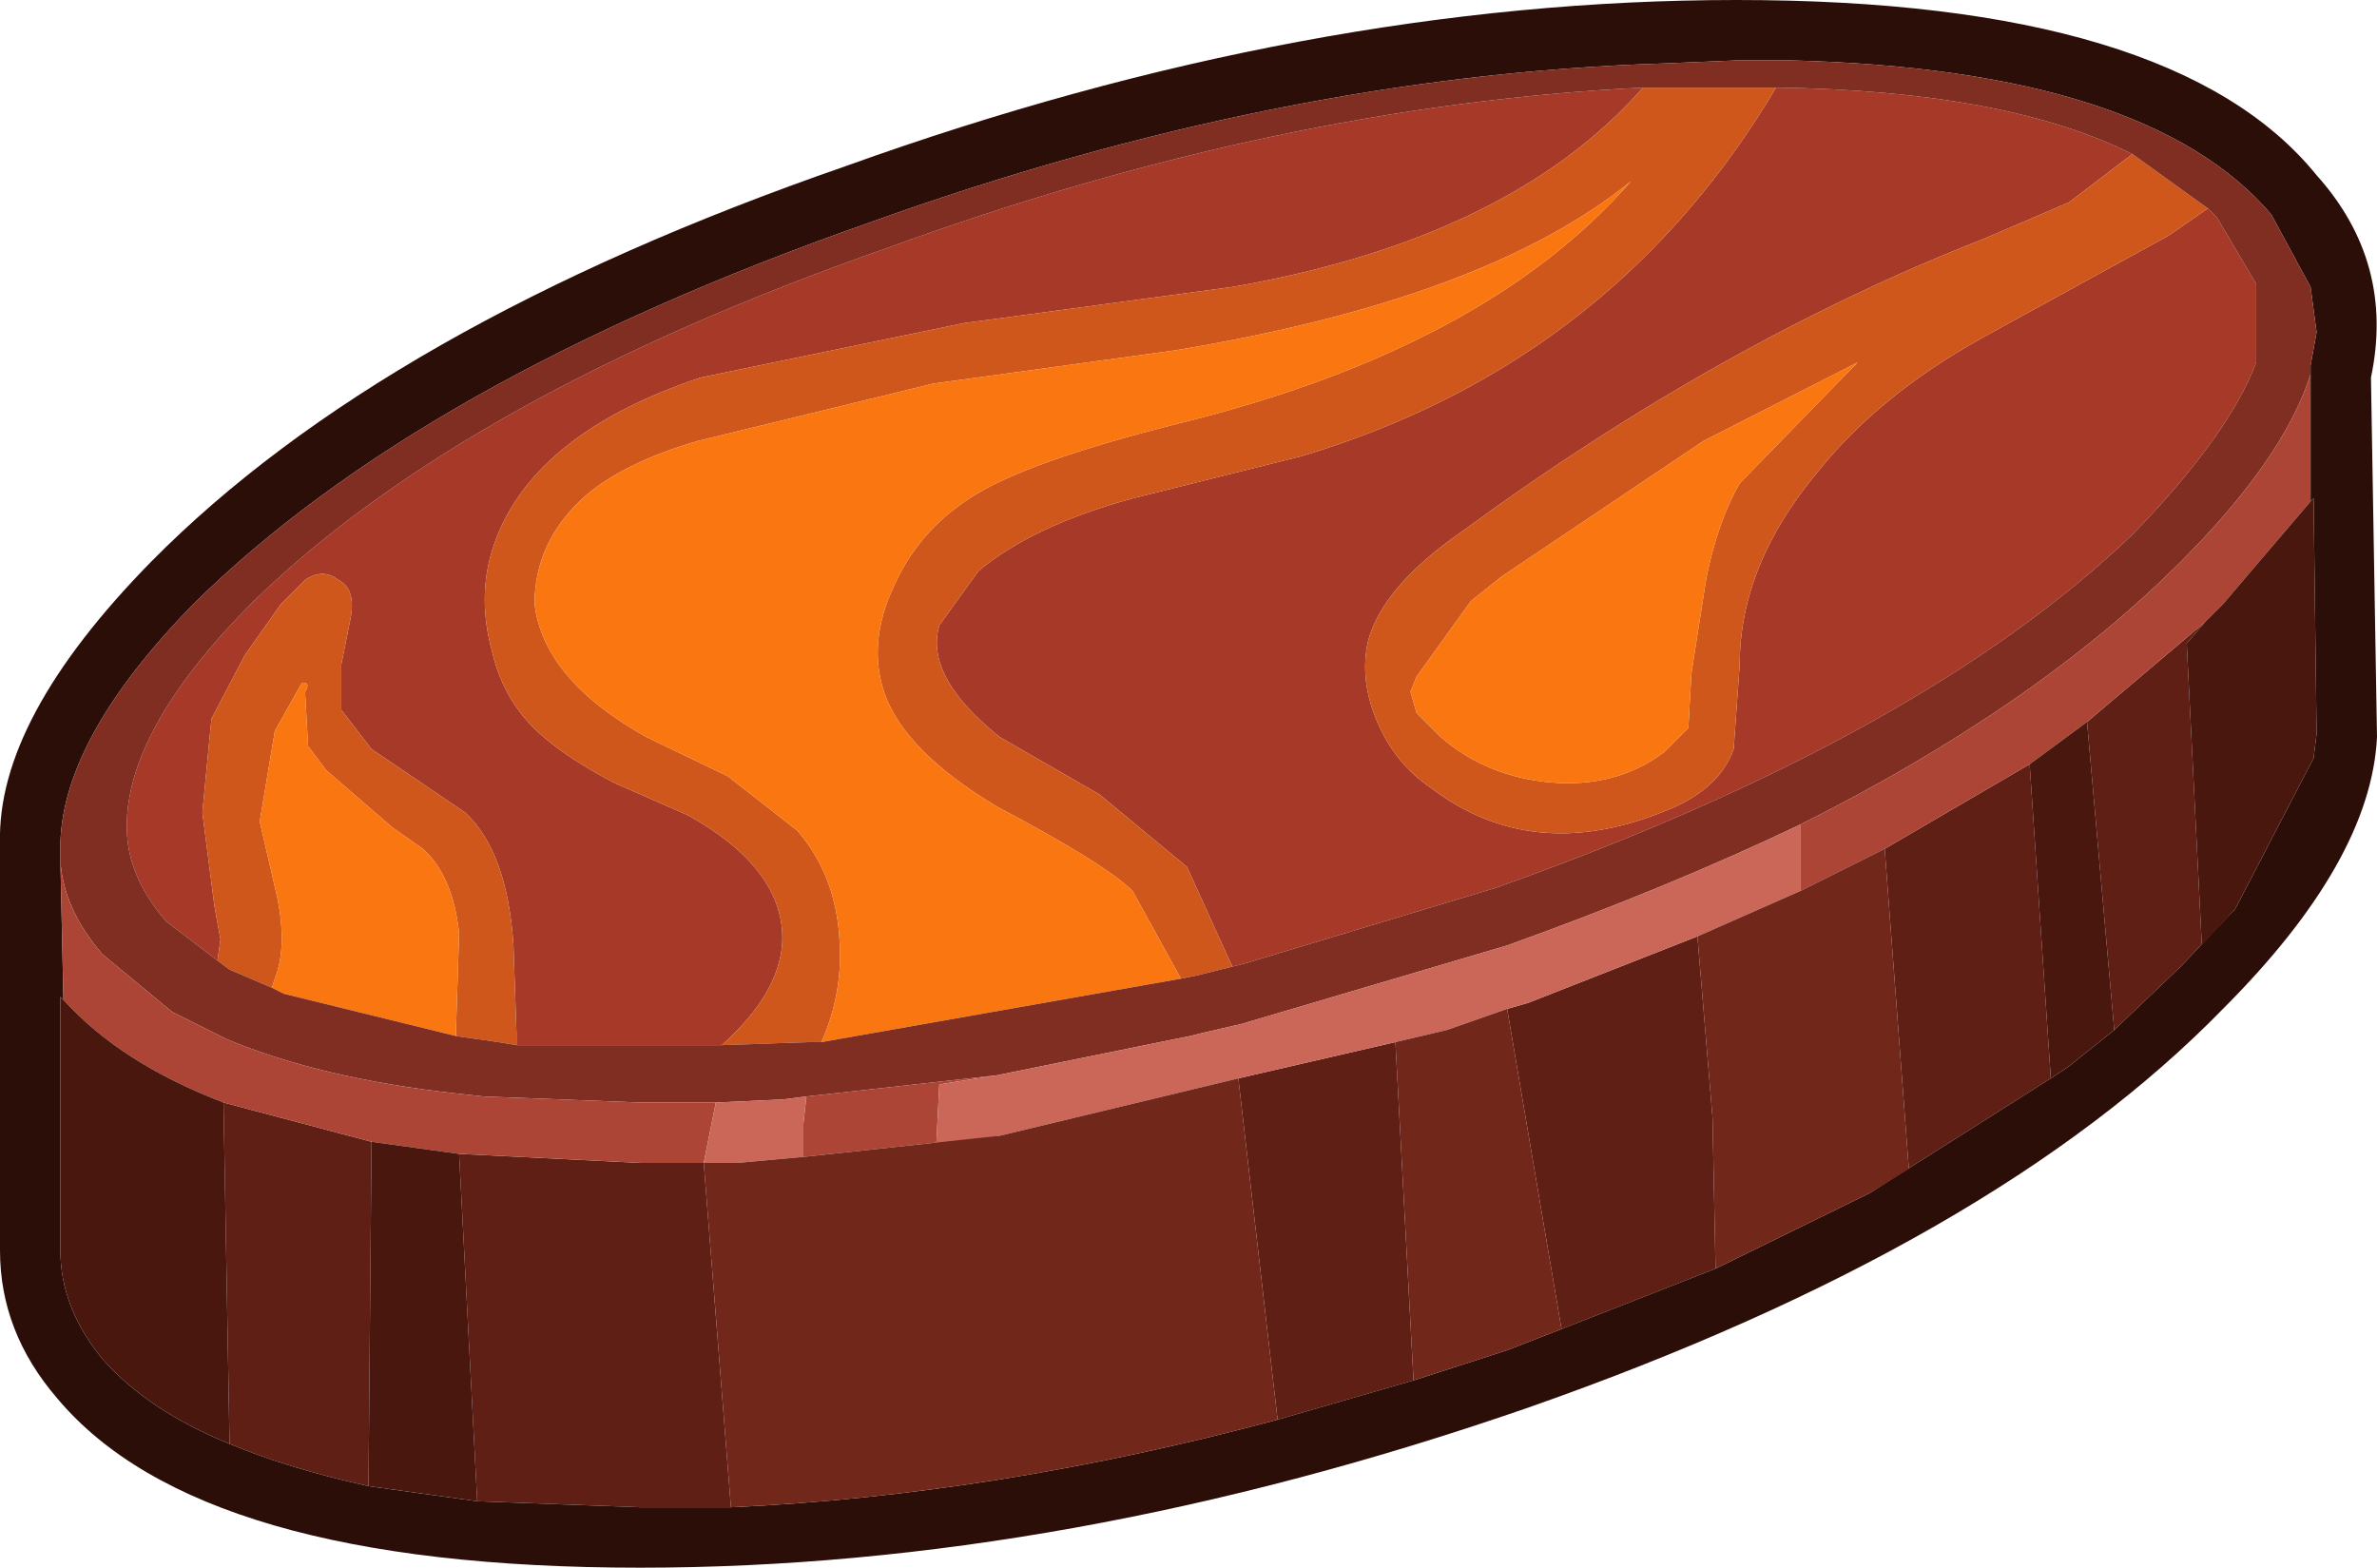 <?xml version="1.0" encoding="UTF-8" standalone="no"?>
<svg xmlns:ffdec="https://www.free-decompiler.com/flash" xmlns:xlink="http://www.w3.org/1999/xlink" ffdec:objectType="shape" height="25.95px" width="39.35px" xmlns="http://www.w3.org/2000/svg">
  <g transform="matrix(1.0, 0.0, 0.0, 1.0, 16.3, 28.55)">
    <path d="M20.25 -25.1 L20.4 -24.95 21.05 -23.85 21.05 -22.7 21.05 -22.55 Q20.6 -21.35 19.0 -19.7 15.5 -16.35 8.45 -13.85 L4.3 -12.6 4.1 -12.55 3.35 -14.2 1.9 -15.4 0.25 -16.35 Q-1.0 -17.35 -0.75 -18.2 L-0.1 -19.1 Q0.8 -19.85 2.45 -20.3 L5.25 -21.0 Q10.25 -22.5 12.95 -26.85 L13.1 -27.1 Q16.9 -27.05 19.0 -26.0 L17.95 -25.2 16.55 -24.6 Q12.2 -22.9 7.9 -19.75 6.6 -18.85 6.35 -17.95 6.2 -17.3 6.5 -16.6 6.8 -15.9 7.4 -15.5 9.05 -14.25 11.2 -15.1 12.15 -15.45 12.4 -16.15 L12.5 -17.55 Q12.5 -19.2 13.8 -20.75 14.8 -22.0 16.5 -22.95 L19.6 -24.65 20.25 -25.1 M-4.35 -11.25 L-4.55 -11.25 -5.0 -11.25 -5.1 -11.25 -7.6 -11.25 -7.75 -11.25 -7.75 -11.45 -7.8 -12.9 Q-7.9 -14.45 -8.6 -15.1 L-10.15 -16.15 -10.65 -16.8 -10.65 -17.55 -10.5 -18.3 Q-10.4 -18.8 -10.7 -18.95 -10.95 -19.15 -11.25 -18.95 L-11.65 -18.55 -12.25 -17.7 -12.8 -16.65 -12.95 -15.1 -12.75 -13.55 -12.65 -13.0 -12.7 -12.65 -13.55 -13.3 Q-14.2 -14.05 -14.2 -14.85 L-14.2 -14.95 Q-14.15 -16.55 -12.1 -18.6 -8.6 -22.0 -1.6 -24.45 4.85 -26.8 10.9 -27.1 8.7 -24.6 4.1 -23.8 L-0.35 -23.2 -4.7 -22.3 Q-7.55 -21.35 -8.15 -19.45 -8.4 -18.65 -8.15 -17.75 -7.95 -16.9 -7.3 -16.35 -6.9 -16.0 -6.15 -15.6 L-4.9 -15.05 Q-3.3 -14.15 -3.35 -12.95 -3.4 -12.1 -4.35 -11.25" fill="#a63927" fill-rule="evenodd" stroke="none"/>
    <path d="M20.7 -13.5 L19.8 -12.55 18.7 -11.5 18.25 -16.6 20.2 -18.25 19.9 -17.9 20.15 -12.9 20.7 -13.5 M17.65 -10.7 L14.65 -8.8 15.3 -9.2 14.9 -14.5 17.3 -15.9 17.65 -10.7 M12.1 -7.55 L9.55 -6.55 8.65 -11.85 9.0 -11.95 11.8 -13.05 12.05 -10.05 12.1 -7.55 M7.1 -5.7 L4.85 -5.05 4.2 -10.7 6.8 -11.3 7.1 -5.7 M-4.2 -3.6 L-5.7 -3.6 -8.4 -3.7 -8.7 -9.45 -5.7 -9.3 -4.25 -9.3 -4.65 -9.3 -4.2 -3.6 M-10.2 -3.95 Q-11.55 -4.25 -12.5 -4.65 L-12.6 -10.3 -10.15 -9.65 -10.2 -3.95" fill="#5f1f15" fill-rule="evenodd" stroke="none"/>
    <path d="M21.95 -22.35 L21.95 -22.4 21.95 -22.45 21.95 -22.5 22.05 -23.05 21.95 -23.8 21.3 -25.0 Q19.25 -27.4 13.35 -27.55 L12.45 -27.55 11.25 -27.5 Q4.85 -27.3 -1.95 -24.85 -9.35 -22.25 -13.1 -18.55 -15.25 -16.35 -15.3 -14.6 L-15.3 -14.45 -15.3 -14.3 -15.25 -12.0 -15.3 -12.05 -15.3 -7.85 Q-15.3 -6.9 -14.6 -6.05 -13.85 -5.2 -12.5 -4.65 -11.55 -4.25 -10.2 -3.95 L-8.4 -3.7 -5.7 -3.6 -4.2 -3.6 Q0.2 -3.8 4.85 -5.05 L7.1 -5.7 8.65 -6.2 9.55 -6.55 12.1 -7.55 14.65 -8.8 17.65 -10.7 17.95 -10.9 18.7 -11.5 19.8 -12.55 20.7 -13.5 22.0 -16.0 22.05 -16.4 22.0 -20.3 21.95 -20.25 21.95 -22.35 M23.05 -16.35 Q22.95 -14.3 20.5 -11.85 16.7 -7.95 9.0 -5.25 1.35 -2.6 -5.7 -2.6 -13.0 -2.6 -15.35 -5.4 -16.3 -6.5 -16.3 -7.85 L-16.3 -14.6 Q-16.35 -16.65 -13.8 -19.25 -9.95 -23.15 -2.3 -25.8 5.35 -28.55 12.45 -28.55 19.7 -28.55 22.05 -25.65 23.35 -24.2 22.95 -22.3 L23.05 -16.35" fill="#2c0e08" fill-rule="evenodd" stroke="none"/>
    <path d="M20.25 -25.1 L19.6 -24.65 16.5 -22.95 Q14.8 -22.0 13.8 -20.75 12.5 -19.2 12.5 -17.55 L12.4 -16.15 Q12.15 -15.45 11.2 -15.1 9.05 -14.25 7.4 -15.5 6.8 -15.9 6.5 -16.6 6.2 -17.3 6.35 -17.95 6.6 -18.85 7.9 -19.75 12.2 -22.9 16.55 -24.6 L17.95 -25.2 19.0 -26.0 20.25 -25.1 M13.1 -27.1 L12.95 -26.85 Q10.25 -22.5 5.25 -21.0 L2.45 -20.3 Q0.8 -19.85 -0.1 -19.1 L-0.75 -18.2 Q-1.0 -17.35 0.25 -16.35 L1.9 -15.4 3.35 -14.2 4.1 -12.55 3.7 -12.45 3.5 -12.4 3.25 -12.35 2.45 -13.8 Q2.0 -14.25 0.2 -15.2 -1.3 -16.1 -1.65 -17.05 -1.95 -17.9 -1.5 -18.85 -1.1 -19.75 -0.25 -20.3 0.65 -20.9 3.25 -21.55 8.3 -22.8 10.7 -25.55 8.3 -23.6 3.15 -22.75 L-0.85 -22.2 -4.75 -21.25 Q-5.95 -20.9 -6.6 -20.35 -7.45 -19.6 -7.45 -18.55 -7.3 -17.3 -5.6 -16.35 L-4.25 -15.7 -3.1 -14.8 Q-2.45 -14.05 -2.4 -12.95 -2.35 -12.1 -2.7 -11.3 L-2.9 -11.3 -4.35 -11.25 Q-3.4 -12.1 -3.35 -12.95 -3.3 -14.15 -4.9 -15.05 L-6.15 -15.6 Q-6.9 -16.0 -7.3 -16.35 -7.95 -16.9 -8.15 -17.75 -8.4 -18.65 -8.15 -19.45 -7.55 -21.35 -4.7 -22.3 L-0.35 -23.2 4.1 -23.8 Q8.7 -24.6 10.9 -27.1 L12.0 -27.1 12.9 -27.1 13.1 -27.1 M-7.75 -11.25 L-8.05 -11.3 -8.75 -11.4 -8.75 -11.55 -8.7 -13.1 Q-8.8 -14.05 -9.3 -14.5 L-9.8 -14.85 -10.9 -15.8 -11.2 -16.2 -11.25 -17.1 Q-11.15 -17.25 -11.3 -17.25 L-11.75 -16.45 -12.0 -14.95 -11.7 -13.65 Q-11.55 -12.85 -11.75 -12.35 L-11.8 -12.2 -12.5 -12.5 -12.7 -12.65 -12.65 -13.0 -12.75 -13.55 -12.95 -15.1 -12.8 -16.65 -12.25 -17.7 -11.65 -18.55 -11.25 -18.95 Q-10.95 -19.15 -10.7 -18.95 -10.4 -18.8 -10.5 -18.3 L-10.65 -17.55 -10.65 -16.8 -10.15 -16.15 -8.6 -15.1 Q-7.9 -14.45 -7.8 -12.9 L-7.75 -11.45 -7.75 -11.25 M7.55 -16.35 Q8.3 -15.7 9.35 -15.6 10.45 -15.5 11.25 -16.1 L11.65 -16.5 11.7 -17.4 11.95 -19.0 Q12.15 -19.95 12.5 -20.55 L14.45 -22.55 11.9 -21.25 8.55 -19.0 8.05 -18.6 7.15 -17.35 7.05 -17.1 7.15 -16.75 7.55 -16.35" fill="#cf571c" fill-rule="evenodd" stroke="none"/>
    <path d="M3.25 -12.35 L-2.7 -11.3 Q-2.35 -12.1 -2.4 -12.95 -2.45 -14.05 -3.1 -14.8 L-4.25 -15.7 -5.6 -16.35 Q-7.3 -17.3 -7.45 -18.55 -7.45 -19.6 -6.6 -20.35 -5.95 -20.9 -4.75 -21.25 L-0.85 -22.2 3.15 -22.75 Q8.3 -23.6 10.7 -25.55 8.3 -22.8 3.25 -21.55 0.65 -20.9 -0.25 -20.3 -1.1 -19.75 -1.5 -18.85 -1.95 -17.9 -1.65 -17.05 -1.3 -16.1 0.2 -15.2 2.0 -14.25 2.45 -13.8 L3.25 -12.35 M-8.75 -11.4 L-11.6 -12.1 -11.8 -12.2 -11.75 -12.35 Q-11.55 -12.85 -11.7 -13.65 L-12.0 -14.95 -11.75 -16.45 -11.3 -17.25 Q-11.15 -17.25 -11.25 -17.1 L-11.2 -16.2 -10.9 -15.8 -9.8 -14.85 -9.3 -14.5 Q-8.8 -14.05 -8.7 -13.1 L-8.75 -11.55 -8.75 -11.4 M7.55 -16.35 L7.15 -16.75 7.05 -17.1 7.15 -17.35 8.05 -18.6 8.55 -19.0 11.9 -21.25 14.45 -22.55 12.5 -20.55 Q12.15 -19.95 11.95 -19.0 L11.7 -17.4 11.65 -16.5 11.25 -16.1 Q10.45 -15.5 9.35 -15.6 8.3 -15.7 7.55 -16.35" fill="#f97611" fill-rule="evenodd" stroke="none"/>
    <path d="M4.1 -12.55 L4.3 -12.6 8.45 -13.85 Q15.5 -16.35 19.0 -19.7 20.6 -21.35 21.05 -22.55 L21.05 -22.7 21.05 -23.85 20.4 -24.95 20.25 -25.1 19.0 -26.0 Q16.9 -27.05 13.1 -27.1 L12.9 -27.1 12.0 -27.1 10.9 -27.1 Q4.85 -26.8 -1.6 -24.45 -8.6 -22.0 -12.1 -18.6 -14.15 -16.55 -14.2 -14.95 L-14.2 -14.85 Q-14.2 -14.05 -13.55 -13.3 L-12.7 -12.65 -12.5 -12.5 -11.8 -12.2 -11.6 -12.1 -8.75 -11.4 -8.05 -11.3 -7.75 -11.25 -7.6 -11.25 -5.1 -11.25 -5.0 -11.25 -4.55 -11.25 -4.35 -11.25 -2.9 -11.3 -2.7 -11.3 3.25 -12.35 3.5 -12.4 3.7 -12.45 4.1 -12.55 M-15.3 -14.3 L-15.3 -14.45 -15.3 -14.6 Q-15.25 -16.35 -13.1 -18.55 -9.35 -22.25 -1.95 -24.85 4.85 -27.3 11.25 -27.5 L12.45 -27.55 13.35 -27.55 Q19.25 -27.4 21.3 -25.0 L21.95 -23.8 22.05 -23.05 21.95 -22.5 21.95 -22.45 21.95 -22.4 21.95 -22.35 Q21.5 -20.95 19.8 -19.25 17.4 -16.85 13.5 -14.9 11.3 -13.85 8.65 -12.9 L4.25 -11.6 3.6 -11.45 3.4 -11.4 3.15 -11.35 0.2 -10.75 -2.95 -10.4 -3.35 -10.35 -4.45 -10.3 -5.1 -10.3 -5.55 -10.3 -5.7 -10.3 -8.3 -10.4 -8.75 -10.45 Q-11.0 -10.7 -12.55 -11.35 L-13.45 -11.8 -14.6 -12.75 Q-15.25 -13.5 -15.3 -14.3" fill="#802e22" fill-rule="evenodd" stroke="none"/>
    <path d="M21.95 -22.35 L21.95 -20.25 20.5 -18.55 20.2 -18.25 18.25 -16.6 17.3 -15.9 14.9 -14.5 13.5 -13.8 13.5 -14.9 Q17.4 -16.85 19.8 -19.25 21.5 -20.95 21.95 -22.35 M-15.25 -12.0 L-15.3 -14.3 Q-15.25 -13.5 -14.6 -12.75 L-13.45 -11.8 -12.55 -11.35 Q-11.0 -10.7 -8.75 -10.45 L-8.3 -10.4 -5.7 -10.3 -5.55 -10.3 -5.1 -10.3 -4.45 -10.3 -4.65 -9.3 -4.25 -9.3 -5.7 -9.3 -8.7 -9.45 -10.15 -9.65 -12.6 -10.3 Q-14.3 -10.95 -15.25 -12.0 M-2.95 -10.4 L0.2 -10.75 -0.75 -10.6 -0.8 -9.6 0.25 -9.75 -3.0 -9.4 -3.0 -9.95 -2.95 -10.4" fill="#ad4536" fill-rule="evenodd" stroke="none"/>
    <path d="M-4.45 -10.3 L-3.35 -10.35 -2.95 -10.4 -3.0 -9.95 -3.0 -9.4 -4.1 -9.3 -4.25 -9.3 -4.65 -9.3 -4.45 -10.3 M0.2 -10.75 L3.15 -11.35 3.4 -11.4 3.6 -11.45 4.25 -11.6 8.65 -12.9 Q11.3 -13.85 13.5 -14.9 L13.5 -13.8 11.8 -13.05 9.0 -11.95 8.65 -11.85 7.65 -11.5 6.8 -11.3 4.2 -10.7 0.25 -9.75 -0.8 -9.6 -0.75 -10.6 0.2 -10.75" fill="#cb6759" fill-rule="evenodd" stroke="none"/>
    <path d="M14.65 -8.8 L12.1 -7.55 12.05 -10.05 11.8 -13.05 13.5 -13.8 14.9 -14.5 15.3 -9.2 14.65 -8.8 M9.55 -6.55 L8.65 -6.2 7.1 -5.7 6.8 -11.3 7.65 -11.5 8.65 -11.85 9.55 -6.55 M4.85 -5.05 Q0.2 -3.8 -4.2 -3.6 L-4.65 -9.3 -4.25 -9.3 -4.1 -9.3 -3.0 -9.4 0.25 -9.75 4.2 -10.7 4.85 -5.05" fill="#72271b" fill-rule="evenodd" stroke="none"/>
    <path d="M21.95 -20.25 L22.0 -20.3 22.05 -16.4 22.0 -16.0 20.7 -13.5 20.15 -12.9 19.9 -17.9 20.2 -18.25 20.5 -18.55 21.95 -20.25 M18.7 -11.5 L17.95 -10.9 17.65 -10.7 17.3 -15.9 18.25 -16.6 18.7 -11.5 M-8.4 -3.7 L-10.2 -3.95 -10.15 -9.65 -8.7 -9.45 -8.4 -3.7 M-12.5 -4.65 Q-13.85 -5.2 -14.6 -6.05 -15.3 -6.9 -15.3 -7.85 L-15.3 -12.05 -15.25 -12.0 Q-14.3 -10.95 -12.6 -10.3 L-12.5 -4.65" fill="#4a170f" fill-rule="evenodd" stroke="none"/>
  </g>
</svg>
